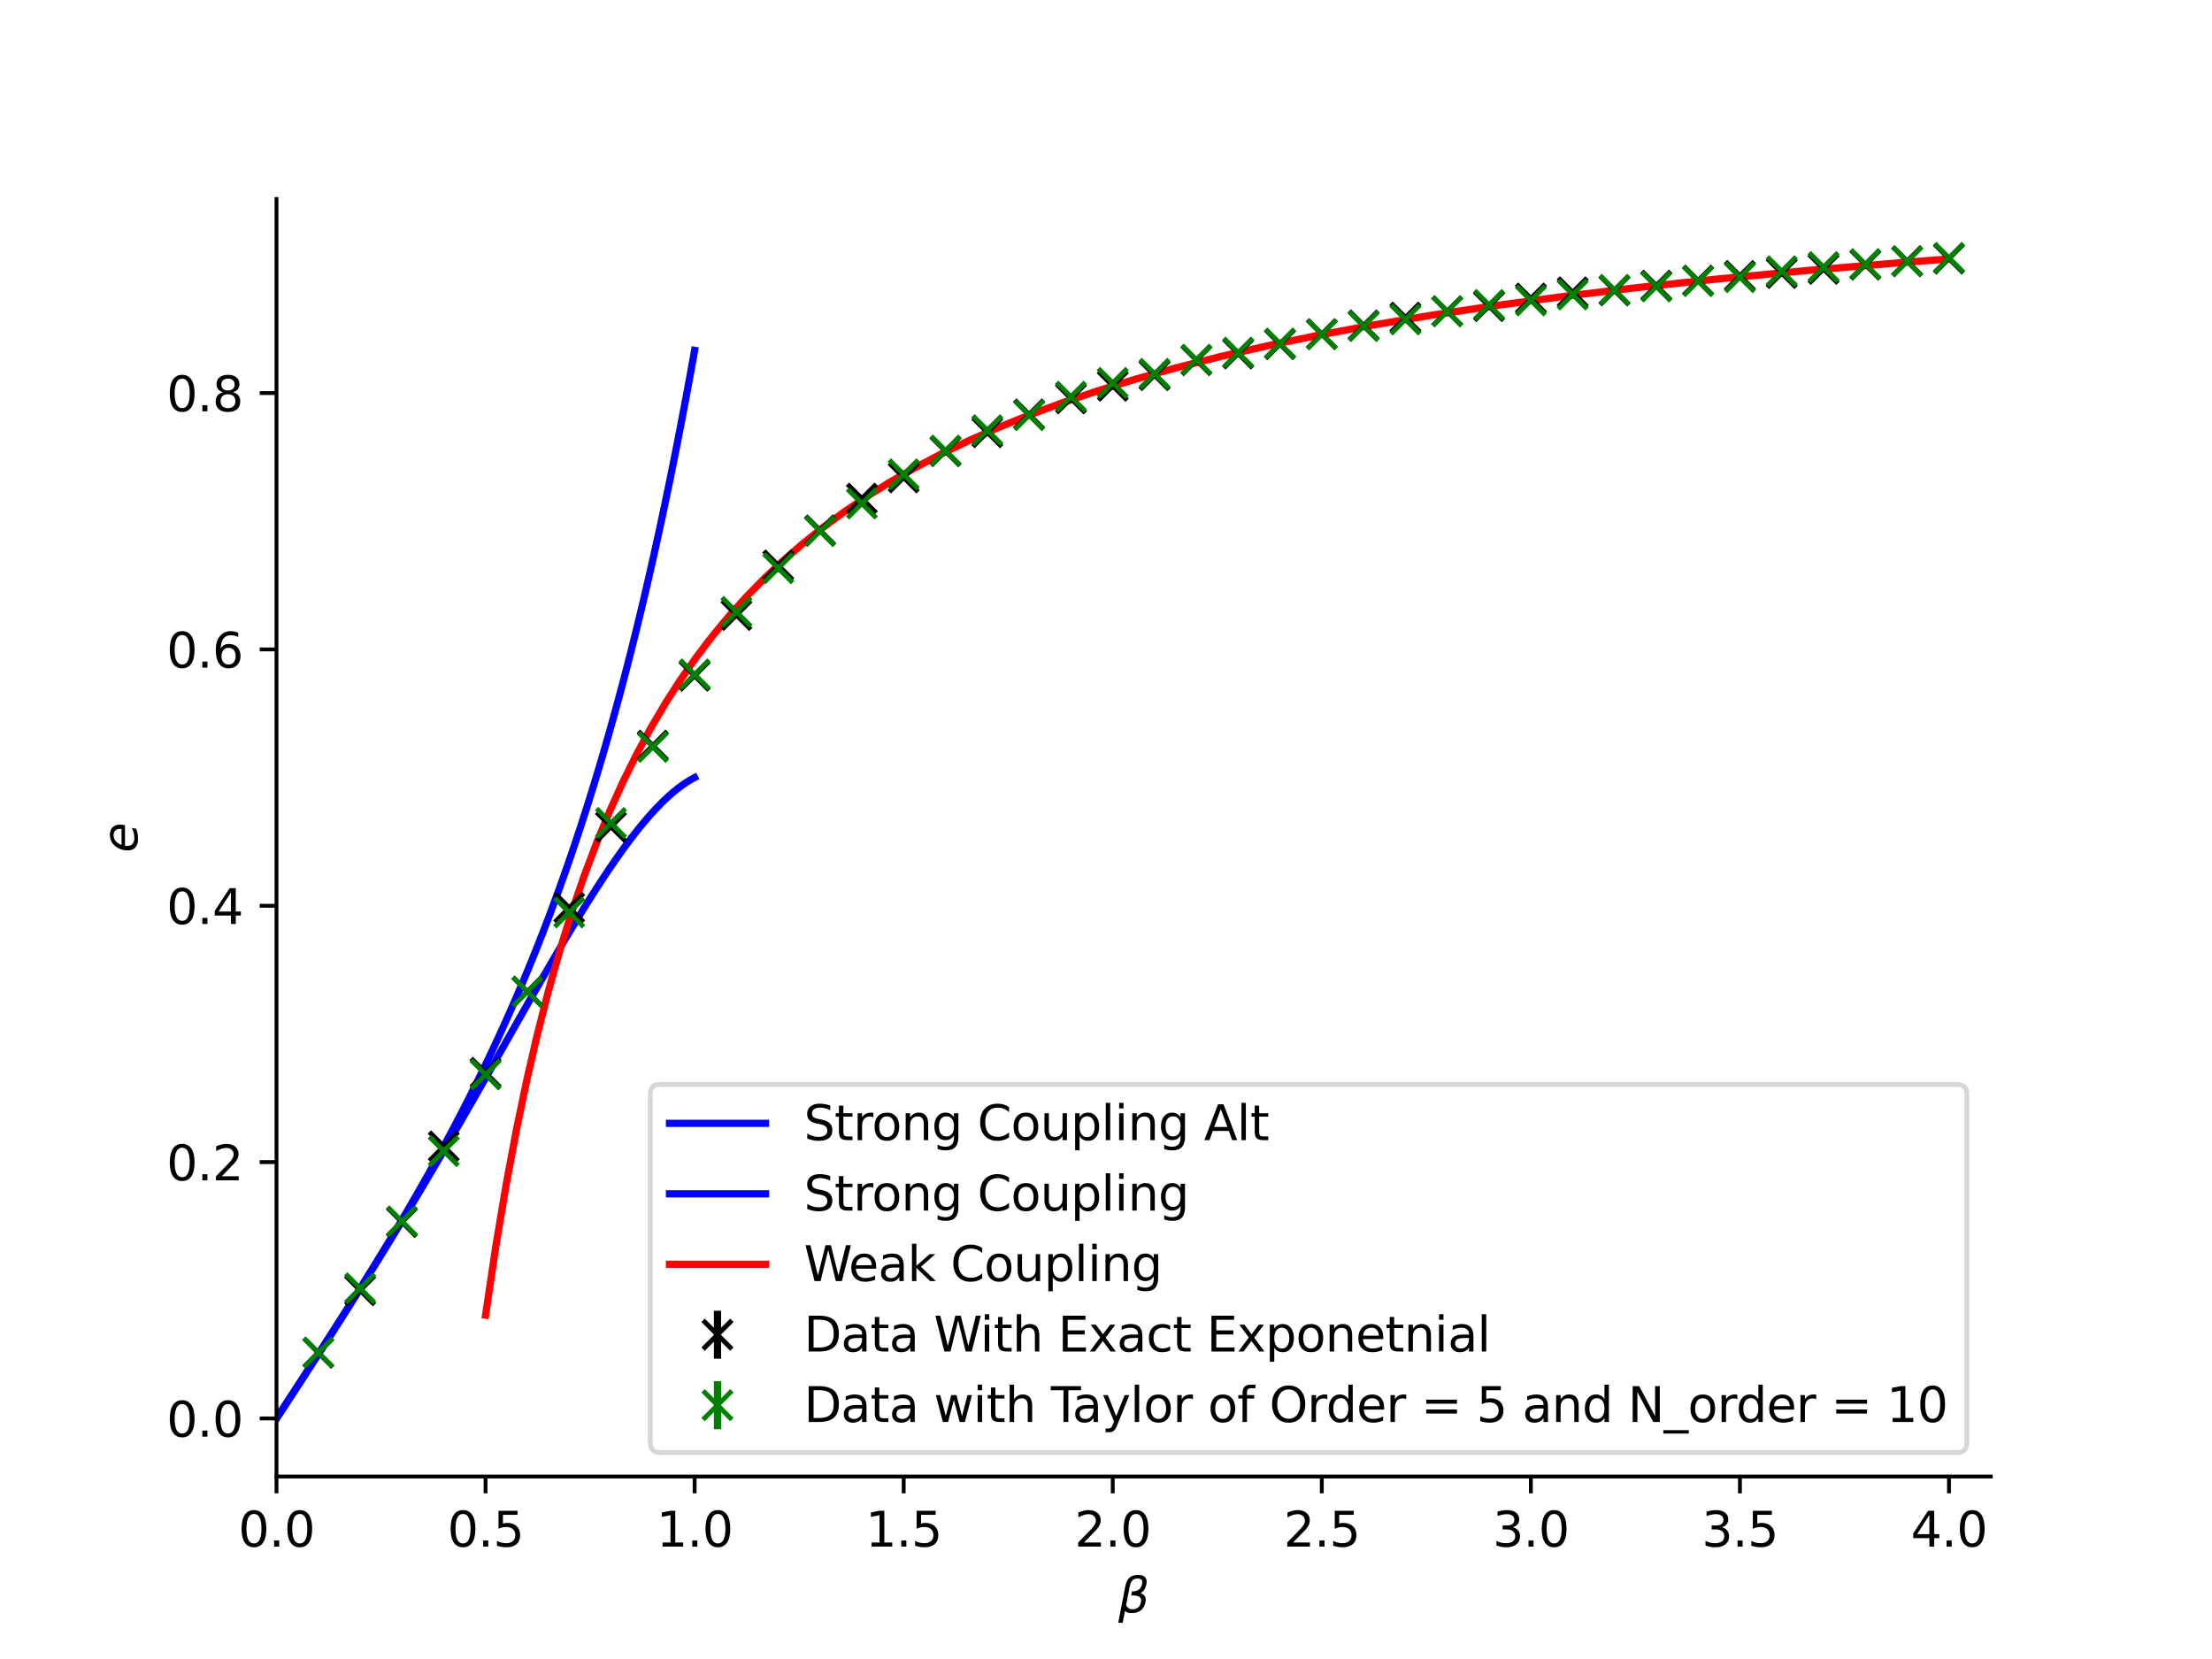 <?xml version="1.0" encoding="utf-8" standalone="no"?>
<!DOCTYPE svg PUBLIC "-//W3C//DTD SVG 1.1//EN"
  "http://www.w3.org/Graphics/SVG/1.1/DTD/svg11.dtd">
<svg height="345.6pt" version="1.1" viewBox="0 0 460.8 345.6" width="460.8pt" xmlns="http://www.w3.org/2000/svg" xmlns:xlink="http://www.w3.org/1999/xlink">
 <defs>
  <style type="text/css">*{stroke-linecap:butt;stroke-linejoin:round;}</style>
 </defs>
 <g id="figure_1">
  <g id="patch_1">
   <path d="M 0 345.6 
L 460.8 345.6 
L 460.8 0 
L 0 0 
z
" style="fill:#ffffff;"/>
  </g>
  <g id="axes_1">
   <g id="patch_2">
    <path d="M 57.6 307.584 
L 414.72 307.584 
L 414.72 41.472 
L 57.6 41.472 
z
" style="fill:#ffffff;"/>
   </g>
   <g id="matplotlib.axis_1">
    <g id="xtick_1">
     <g id="line2d_1">
      <defs>
       <path d="M 0 0 
L 0 3.5 
" id="m080ed639c2" style="stroke:#000000;stroke-width:0.8;"/>
      </defs>
      <g>
       <use style="stroke:#000000;stroke-width:0.8;" x="57.6" xlink:href="#m080ed639c2" y="307.584"/>
      </g>
     </g>
     <g id="text_1">
      <!-- 0.0 -->
      <g transform="translate(49.648 322.182)scale(0.1 -0.1)">
       <defs>
        <path d="M 2034 4250 
Q 1547 4250 1301 3770 
Q 1056 3291 1056 2328 
Q 1056 1369 1301 889 
Q 1547 409 2034 409 
Q 2525 409 2770 889 
Q 3016 1369 3016 2328 
Q 3016 3291 2770 3770 
Q 2525 4250 2034 4250 
z
M 2034 4750 
Q 2819 4750 3233 4129 
Q 3647 3509 3647 2328 
Q 3647 1150 3233 529 
Q 2819 -91 2034 -91 
Q 1250 -91 836 529 
Q 422 1150 422 2328 
Q 422 3509 836 4129 
Q 1250 4750 2034 4750 
z
" id="DejaVuSans-30" transform="scale(0.016)"/>
        <path d="M 684 794 
L 1344 794 
L 1344 0 
L 684 0 
L 684 794 
z
" id="DejaVuSans-2e" transform="scale(0.016)"/>
       </defs>
       <use xlink:href="#DejaVuSans-30"/>
       <use x="63.623" xlink:href="#DejaVuSans-2e"/>
       <use x="95.41" xlink:href="#DejaVuSans-30"/>
      </g>
     </g>
    </g>
    <g id="xtick_2">
     <g id="line2d_2">
      <g>
       <use style="stroke:#000000;stroke-width:0.8;" x="101.151" xlink:href="#m080ed639c2" y="307.584"/>
      </g>
     </g>
     <g id="text_2">
      <!-- 0.5 -->
      <g transform="translate(93.2 322.182)scale(0.1 -0.1)">
       <defs>
        <path d="M 691 4666 
L 3169 4666 
L 3169 4134 
L 1269 4134 
L 1269 2991 
Q 1406 3038 1543 3061 
Q 1681 3084 1819 3084 
Q 2600 3084 3056 2656 
Q 3513 2228 3513 1497 
Q 3513 744 3044 326 
Q 2575 -91 1722 -91 
Q 1428 -91 1123 -41 
Q 819 9 494 109 
L 494 744 
Q 775 591 1075 516 
Q 1375 441 1709 441 
Q 2250 441 2565 725 
Q 2881 1009 2881 1497 
Q 2881 1984 2565 2268 
Q 2250 2553 1709 2553 
Q 1456 2553 1204 2497 
Q 953 2441 691 2322 
L 691 4666 
z
" id="DejaVuSans-35" transform="scale(0.016)"/>
       </defs>
       <use xlink:href="#DejaVuSans-30"/>
       <use x="63.623" xlink:href="#DejaVuSans-2e"/>
       <use x="95.41" xlink:href="#DejaVuSans-35"/>
      </g>
     </g>
    </g>
    <g id="xtick_3">
     <g id="line2d_3">
      <g>
       <use style="stroke:#000000;stroke-width:0.8;" x="144.702" xlink:href="#m080ed639c2" y="307.584"/>
      </g>
     </g>
     <g id="text_3">
      <!-- 1.0 -->
      <g transform="translate(136.751 322.182)scale(0.1 -0.1)">
       <defs>
        <path d="M 794 531 
L 1825 531 
L 1825 4091 
L 703 3866 
L 703 4441 
L 1819 4666 
L 2450 4666 
L 2450 531 
L 3481 531 
L 3481 0 
L 794 0 
L 794 531 
z
" id="DejaVuSans-31" transform="scale(0.016)"/>
       </defs>
       <use xlink:href="#DejaVuSans-31"/>
       <use x="63.623" xlink:href="#DejaVuSans-2e"/>
       <use x="95.41" xlink:href="#DejaVuSans-30"/>
      </g>
     </g>
    </g>
    <g id="xtick_4">
     <g id="line2d_4">
      <g>
       <use style="stroke:#000000;stroke-width:0.8;" x="188.254" xlink:href="#m080ed639c2" y="307.584"/>
      </g>
     </g>
     <g id="text_4">
      <!-- 1.5 -->
      <g transform="translate(180.302 322.182)scale(0.1 -0.1)">
       <use xlink:href="#DejaVuSans-31"/>
       <use x="63.623" xlink:href="#DejaVuSans-2e"/>
       <use x="95.41" xlink:href="#DejaVuSans-35"/>
      </g>
     </g>
    </g>
    <g id="xtick_5">
     <g id="line2d_5">
      <g>
       <use style="stroke:#000000;stroke-width:0.8;" x="231.805" xlink:href="#m080ed639c2" y="307.584"/>
      </g>
     </g>
     <g id="text_5">
      <!-- 2.0 -->
      <g transform="translate(223.853 322.182)scale(0.1 -0.1)">
       <defs>
        <path d="M 1228 531 
L 3431 531 
L 3431 0 
L 469 0 
L 469 531 
Q 828 903 1448 1529 
Q 2069 2156 2228 2338 
Q 2531 2678 2651 2914 
Q 2772 3150 2772 3378 
Q 2772 3750 2511 3984 
Q 2250 4219 1831 4219 
Q 1534 4219 1204 4116 
Q 875 4013 500 3803 
L 500 4441 
Q 881 4594 1212 4672 
Q 1544 4750 1819 4750 
Q 2544 4750 2975 4387 
Q 3406 4025 3406 3419 
Q 3406 3131 3298 2873 
Q 3191 2616 2906 2266 
Q 2828 2175 2409 1742 
Q 1991 1309 1228 531 
z
" id="DejaVuSans-32" transform="scale(0.016)"/>
       </defs>
       <use xlink:href="#DejaVuSans-32"/>
       <use x="63.623" xlink:href="#DejaVuSans-2e"/>
       <use x="95.41" xlink:href="#DejaVuSans-30"/>
      </g>
     </g>
    </g>
    <g id="xtick_6">
     <g id="line2d_6">
      <g>
       <use style="stroke:#000000;stroke-width:0.8;" x="275.356" xlink:href="#m080ed639c2" y="307.584"/>
      </g>
     </g>
     <g id="text_6">
      <!-- 2.5 -->
      <g transform="translate(267.405 322.182)scale(0.1 -0.1)">
       <use xlink:href="#DejaVuSans-32"/>
       <use x="63.623" xlink:href="#DejaVuSans-2e"/>
       <use x="95.41" xlink:href="#DejaVuSans-35"/>
      </g>
     </g>
    </g>
    <g id="xtick_7">
     <g id="line2d_7">
      <g>
       <use style="stroke:#000000;stroke-width:0.8;" x="318.907" xlink:href="#m080ed639c2" y="307.584"/>
      </g>
     </g>
     <g id="text_7">
      <!-- 3.0 -->
      <g transform="translate(310.956 322.182)scale(0.1 -0.1)">
       <defs>
        <path d="M 2597 2516 
Q 3050 2419 3304 2112 
Q 3559 1806 3559 1356 
Q 3559 666 3084 287 
Q 2609 -91 1734 -91 
Q 1441 -91 1130 -33 
Q 819 25 488 141 
L 488 750 
Q 750 597 1062 519 
Q 1375 441 1716 441 
Q 2309 441 2620 675 
Q 2931 909 2931 1356 
Q 2931 1769 2642 2001 
Q 2353 2234 1838 2234 
L 1294 2234 
L 1294 2753 
L 1863 2753 
Q 2328 2753 2575 2939 
Q 2822 3125 2822 3475 
Q 2822 3834 2567 4026 
Q 2313 4219 1838 4219 
Q 1578 4219 1281 4162 
Q 984 4106 628 3988 
L 628 4550 
Q 988 4650 1302 4700 
Q 1616 4750 1894 4750 
Q 2613 4750 3031 4423 
Q 3450 4097 3450 3541 
Q 3450 3153 3228 2886 
Q 3006 2619 2597 2516 
z
" id="DejaVuSans-33" transform="scale(0.016)"/>
       </defs>
       <use xlink:href="#DejaVuSans-33"/>
       <use x="63.623" xlink:href="#DejaVuSans-2e"/>
       <use x="95.41" xlink:href="#DejaVuSans-30"/>
      </g>
     </g>
    </g>
    <g id="xtick_8">
     <g id="line2d_8">
      <g>
       <use style="stroke:#000000;stroke-width:0.8;" x="362.459" xlink:href="#m080ed639c2" y="307.584"/>
      </g>
     </g>
     <g id="text_8">
      <!-- 3.5 -->
      <g transform="translate(354.507 322.182)scale(0.1 -0.1)">
       <use xlink:href="#DejaVuSans-33"/>
       <use x="63.623" xlink:href="#DejaVuSans-2e"/>
       <use x="95.41" xlink:href="#DejaVuSans-35"/>
      </g>
     </g>
    </g>
    <g id="xtick_9">
     <g id="line2d_9">
      <g>
       <use style="stroke:#000000;stroke-width:0.8;" x="406.01" xlink:href="#m080ed639c2" y="307.584"/>
      </g>
     </g>
     <g id="text_9">
      <!-- 4.0 -->
      <g transform="translate(398.058 322.182)scale(0.1 -0.1)">
       <defs>
        <path d="M 2419 4116 
L 825 1625 
L 2419 1625 
L 2419 4116 
z
M 2253 4666 
L 3047 4666 
L 3047 1625 
L 3713 1625 
L 3713 1100 
L 3047 1100 
L 3047 0 
L 2419 0 
L 2419 1100 
L 313 1100 
L 313 1709 
L 2253 4666 
z
" id="DejaVuSans-34" transform="scale(0.016)"/>
       </defs>
       <use xlink:href="#DejaVuSans-34"/>
       <use x="63.623" xlink:href="#DejaVuSans-2e"/>
       <use x="95.41" xlink:href="#DejaVuSans-30"/>
      </g>
     </g>
    </g>
    <g id="text_10">
     <!-- $\beta$ -->
     <g transform="translate(232.96 335.962)scale(0.1 -0.1)">
      <defs>
       <path d="M 872 216 
L 572 -1331 
L -6 -1331 
L 928 3478 
Q 1206 4903 2538 4903 
Q 3888 4903 3659 3700 
Q 3503 2844 2894 2531 
Q 3713 2250 3553 1416 
Q 3272 -69 1759 -66 
Q 1097 -63 872 216 
z
M 1019 966 
Q 1259 422 1875 425 
Q 2775 425 2966 1406 
Q 3138 2288 1675 2219 
L 1778 2750 
Q 2909 2731 3106 3750 
Q 3241 4438 2509 4434 
Q 1691 4434 1503 3459 
L 1019 966 
z
" id="DejaVuSans-Oblique-3b2" transform="scale(0.016)"/>
      </defs>
      <use transform="translate(0 0.391)" xlink:href="#DejaVuSans-Oblique-3b2"/>
     </g>
    </g>
   </g>
   <g id="matplotlib.axis_2">
    <g id="ytick_1">
     <g id="line2d_10">
      <defs>
       <path d="M 0 0 
L -3.5 0 
" id="mc4cfaa6c29" style="stroke:#000000;stroke-width:0.8;"/>
      </defs>
      <g>
       <use style="stroke:#000000;stroke-width:0.8;" x="57.6" xlink:href="#mc4cfaa6c29" y="295.488"/>
      </g>
     </g>
     <g id="text_11">
      <!-- 0.0 -->
      <g transform="translate(34.697 299.287)scale(0.1 -0.1)">
       <use xlink:href="#DejaVuSans-30"/>
       <use x="63.623" xlink:href="#DejaVuSans-2e"/>
       <use x="95.41" xlink:href="#DejaVuSans-30"/>
      </g>
     </g>
    </g>
    <g id="ytick_2">
     <g id="line2d_11">
      <g>
       <use style="stroke:#000000;stroke-width:0.8;" x="57.6" xlink:href="#mc4cfaa6c29" y="242.086"/>
      </g>
     </g>
     <g id="text_12">
      <!-- 0.2 -->
      <g transform="translate(34.697 245.885)scale(0.1 -0.1)">
       <use xlink:href="#DejaVuSans-30"/>
       <use x="63.623" xlink:href="#DejaVuSans-2e"/>
       <use x="95.41" xlink:href="#DejaVuSans-32"/>
      </g>
     </g>
    </g>
    <g id="ytick_3">
     <g id="line2d_12">
      <g>
       <use style="stroke:#000000;stroke-width:0.8;" x="57.6" xlink:href="#mc4cfaa6c29" y="188.684"/>
      </g>
     </g>
     <g id="text_13">
      <!-- 0.4 -->
      <g transform="translate(34.697 192.483)scale(0.1 -0.1)">
       <use xlink:href="#DejaVuSans-30"/>
       <use x="63.623" xlink:href="#DejaVuSans-2e"/>
       <use x="95.41" xlink:href="#DejaVuSans-34"/>
      </g>
     </g>
    </g>
    <g id="ytick_4">
     <g id="line2d_13">
      <g>
       <use style="stroke:#000000;stroke-width:0.8;" x="57.6" xlink:href="#mc4cfaa6c29" y="135.282"/>
      </g>
     </g>
     <g id="text_14">
      <!-- 0.6 -->
      <g transform="translate(34.697 139.082)scale(0.1 -0.1)">
       <defs>
        <path d="M 2113 2584 
Q 1688 2584 1439 2293 
Q 1191 2003 1191 1497 
Q 1191 994 1439 701 
Q 1688 409 2113 409 
Q 2538 409 2786 701 
Q 3034 994 3034 1497 
Q 3034 2003 2786 2293 
Q 2538 2584 2113 2584 
z
M 3366 4563 
L 3366 3988 
Q 3128 4100 2886 4159 
Q 2644 4219 2406 4219 
Q 1781 4219 1451 3797 
Q 1122 3375 1075 2522 
Q 1259 2794 1537 2939 
Q 1816 3084 2150 3084 
Q 2853 3084 3261 2657 
Q 3669 2231 3669 1497 
Q 3669 778 3244 343 
Q 2819 -91 2113 -91 
Q 1303 -91 875 529 
Q 447 1150 447 2328 
Q 447 3434 972 4092 
Q 1497 4750 2381 4750 
Q 2619 4750 2861 4703 
Q 3103 4656 3366 4563 
z
" id="DejaVuSans-36" transform="scale(0.016)"/>
       </defs>
       <use xlink:href="#DejaVuSans-30"/>
       <use x="63.623" xlink:href="#DejaVuSans-2e"/>
       <use x="95.41" xlink:href="#DejaVuSans-36"/>
      </g>
     </g>
    </g>
    <g id="ytick_5">
     <g id="line2d_14">
      <g>
       <use style="stroke:#000000;stroke-width:0.8;" x="57.6" xlink:href="#mc4cfaa6c29" y="81.881"/>
      </g>
     </g>
     <g id="text_15">
      <!-- 0.8 -->
      <g transform="translate(34.697 85.68)scale(0.1 -0.1)">
       <defs>
        <path d="M 2034 2216 
Q 1584 2216 1326 1975 
Q 1069 1734 1069 1313 
Q 1069 891 1326 650 
Q 1584 409 2034 409 
Q 2484 409 2743 651 
Q 3003 894 3003 1313 
Q 3003 1734 2745 1975 
Q 2488 2216 2034 2216 
z
M 1403 2484 
Q 997 2584 770 2862 
Q 544 3141 544 3541 
Q 544 4100 942 4425 
Q 1341 4750 2034 4750 
Q 2731 4750 3128 4425 
Q 3525 4100 3525 3541 
Q 3525 3141 3298 2862 
Q 3072 2584 2669 2484 
Q 3125 2378 3379 2068 
Q 3634 1759 3634 1313 
Q 3634 634 3220 271 
Q 2806 -91 2034 -91 
Q 1263 -91 848 271 
Q 434 634 434 1313 
Q 434 1759 690 2068 
Q 947 2378 1403 2484 
z
M 1172 3481 
Q 1172 3119 1398 2916 
Q 1625 2713 2034 2713 
Q 2441 2713 2670 2916 
Q 2900 3119 2900 3481 
Q 2900 3844 2670 4047 
Q 2441 4250 2034 4250 
Q 1625 4250 1398 4047 
Q 1172 3844 1172 3481 
z
" id="DejaVuSans-38" transform="scale(0.016)"/>
       </defs>
       <use xlink:href="#DejaVuSans-30"/>
       <use x="63.623" xlink:href="#DejaVuSans-2e"/>
       <use x="95.41" xlink:href="#DejaVuSans-38"/>
      </g>
     </g>
    </g>
    <g id="text_16">
     <!-- $e$ -->
     <g transform="translate(28.617 177.628)rotate(-90)scale(0.1 -0.1)">
      <defs>
       <path d="M 3078 2063 
Q 3088 2113 3092 2166 
Q 3097 2219 3097 2272 
Q 3097 2653 2873 2875 
Q 2650 3097 2266 3097 
Q 1838 3097 1509 2826 
Q 1181 2556 1013 2059 
L 3078 2063 
z
M 3578 1613 
L 903 1613 
Q 884 1494 878 1425 
Q 872 1356 872 1306 
Q 872 872 1139 634 
Q 1406 397 1894 397 
Q 2269 397 2603 481 
Q 2938 566 3225 728 
L 3116 159 
Q 2806 34 2476 -28 
Q 2147 -91 1806 -91 
Q 1078 -91 686 257 
Q 294 606 294 1247 
Q 294 1794 489 2264 
Q 684 2734 1063 3103 
Q 1306 3334 1642 3459 
Q 1978 3584 2356 3584 
Q 2950 3584 3301 3228 
Q 3653 2872 3653 2272 
Q 3653 2128 3634 1964 
Q 3616 1800 3578 1613 
z
" id="DejaVuSans-Oblique-65" transform="scale(0.016)"/>
      </defs>
      <use xlink:href="#DejaVuSans-Oblique-65"/>
     </g>
    </g>
   </g>
   <g id="LineCollection_1">
    <path clip-path="url(#pf9dab48982)" d="M 66.31 281.996 
L 66.31 281.594 
" style="fill:none;stroke:#000000;stroke-width:1.5;"/>
    <path clip-path="url(#pf9dab48982)" d="M 75.02 269.079 
L 75.02 268.509 
" style="fill:none;stroke:#000000;stroke-width:1.5;"/>
    <path clip-path="url(#pf9dab48982)" d="M 83.731 254.855 
L 83.731 254.326 
" style="fill:none;stroke:#000000;stroke-width:1.5;"/>
    <path clip-path="url(#pf9dab48982)" d="M 92.441 239.086 
L 92.441 238.547 
" style="fill:none;stroke:#000000;stroke-width:1.5;"/>
    <path clip-path="url(#pf9dab48982)" d="M 101.151 223.79 
L 101.151 223.152 
" style="fill:none;stroke:#000000;stroke-width:1.5;"/>
    <path clip-path="url(#pf9dab48982)" d="M 109.861 206.913 
L 109.861 206.213 
" style="fill:none;stroke:#000000;stroke-width:1.5;"/>
    <path clip-path="url(#pf9dab48982)" d="M 118.572 189.69 
L 118.572 188.51 
" style="fill:none;stroke:#000000;stroke-width:1.5;"/>
    <path clip-path="url(#pf9dab48982)" d="M 127.282 172.889 
L 127.282 171.561 
" style="fill:none;stroke:#000000;stroke-width:1.5;"/>
    <path clip-path="url(#pf9dab48982)" d="M 135.992 155.742 
L 135.992 154.886 
" style="fill:none;stroke:#000000;stroke-width:1.5;"/>
    <path clip-path="url(#pf9dab48982)" d="M 144.702 141.249 
L 144.702 140.314 
" style="fill:none;stroke:#000000;stroke-width:1.5;"/>
    <path clip-path="url(#pf9dab48982)" d="M 153.413 128.773 
L 153.413 127.466 
" style="fill:none;stroke:#000000;stroke-width:1.5;"/>
    <path clip-path="url(#pf9dab48982)" d="M 162.123 118.169 
L 162.123 117.392 
" style="fill:none;stroke:#000000;stroke-width:1.5;"/>
    <path clip-path="url(#pf9dab48982)" d="M 170.833 111.034 
L 170.833 109.945 
" style="fill:none;stroke:#000000;stroke-width:1.5;"/>
    <path clip-path="url(#pf9dab48982)" d="M 179.543 104.45 
L 179.543 103.267 
" style="fill:none;stroke:#000000;stroke-width:1.5;"/>
    <path clip-path="url(#pf9dab48982)" d="M 188.254 99.786 
L 188.254 99.136 
" style="fill:none;stroke:#000000;stroke-width:1.5;"/>
    <path clip-path="url(#pf9dab48982)" d="M 196.964 94.318 
L 196.964 93.665 
" style="fill:none;stroke:#000000;stroke-width:1.5;"/>
    <path clip-path="url(#pf9dab48982)" d="M 205.674 90.309 
L 205.674 89.777 
" style="fill:none;stroke:#000000;stroke-width:1.5;"/>
    <path clip-path="url(#pf9dab48982)" d="M 214.384 86.568 
L 214.384 86.097 
" style="fill:none;stroke:#000000;stroke-width:1.5;"/>
    <path clip-path="url(#pf9dab48982)" d="M 223.095 83.233 
L 223.095 82.764 
" style="fill:none;stroke:#000000;stroke-width:1.5;"/>
    <path clip-path="url(#pf9dab48982)" d="M 231.805 80.52 
L 231.805 80.219 
" style="fill:none;stroke:#000000;stroke-width:1.5;"/>
    <path clip-path="url(#pf9dab48982)" d="M 240.515 78.364 
L 240.515 77.949 
" style="fill:none;stroke:#000000;stroke-width:1.5;"/>
    <path clip-path="url(#pf9dab48982)" d="M 249.225 75.194 
L 249.225 74.883 
" style="fill:none;stroke:#000000;stroke-width:1.5;"/>
    <path clip-path="url(#pf9dab48982)" d="M 257.936 73.926 
L 257.936 73.378 
" style="fill:none;stroke:#000000;stroke-width:1.5;"/>
    <path clip-path="url(#pf9dab48982)" d="M 266.646 72.003 
L 266.646 71.395 
" style="fill:none;stroke:#000000;stroke-width:1.5;"/>
    <path clip-path="url(#pf9dab48982)" d="M 275.356 69.789 
L 275.356 69.411 
" style="fill:none;stroke:#000000;stroke-width:1.5;"/>
    <path clip-path="url(#pf9dab48982)" d="M 284.066 67.938 
L 284.066 67.63 
" style="fill:none;stroke:#000000;stroke-width:1.5;"/>
    <path clip-path="url(#pf9dab48982)" d="M 292.777 66.328 
L 292.777 65.984 
" style="fill:none;stroke:#000000;stroke-width:1.5;"/>
    <path clip-path="url(#pf9dab48982)" d="M 301.487 65.011 
L 301.487 64.651 
" style="fill:none;stroke:#000000;stroke-width:1.5;"/>
    <path clip-path="url(#pf9dab48982)" d="M 310.197 63.881 
L 310.197 63.666 
" style="fill:none;stroke:#000000;stroke-width:1.5;"/>
    <path clip-path="url(#pf9dab48982)" d="M 318.907 62.372 
L 318.907 61.994 
" style="fill:none;stroke:#000000;stroke-width:1.5;"/>
    <path clip-path="url(#pf9dab48982)" d="M 327.618 61.093 
L 327.618 60.698 
" style="fill:none;stroke:#000000;stroke-width:1.5;"/>
    <path clip-path="url(#pf9dab48982)" d="M 336.328 60.709 
L 336.328 60.3 
" style="fill:none;stroke:#000000;stroke-width:1.5;"/>
    <path clip-path="url(#pf9dab48982)" d="M 345.038 59.655 
L 345.038 59.336 
" style="fill:none;stroke:#000000;stroke-width:1.5;"/>
    <path clip-path="url(#pf9dab48982)" d="M 353.748 58.557 
L 353.748 58.336 
" style="fill:none;stroke:#000000;stroke-width:1.5;"/>
    <path clip-path="url(#pf9dab48982)" d="M 362.459 57.633 
L 362.459 57.318 
" style="fill:none;stroke:#000000;stroke-width:1.5;"/>
    <path clip-path="url(#pf9dab48982)" d="M 371.169 57.09 
L 371.169 56.667 
" style="fill:none;stroke:#000000;stroke-width:1.5;"/>
    <path clip-path="url(#pf9dab48982)" d="M 379.879 56.22 
L 379.879 55.815 
" style="fill:none;stroke:#000000;stroke-width:1.5;"/>
    <path clip-path="url(#pf9dab48982)" d="M 388.589 55.295 
L 388.589 54.983 
" style="fill:none;stroke:#000000;stroke-width:1.5;"/>
    <path clip-path="url(#pf9dab48982)" d="M 397.3 54.58 
L 397.3 54.221 
" style="fill:none;stroke:#000000;stroke-width:1.5;"/>
    <path clip-path="url(#pf9dab48982)" d="M 406.01 54.063 
L 406.01 53.679 
" style="fill:none;stroke:#000000;stroke-width:1.5;"/>
   </g>
   <g id="LineCollection_2">
    <path clip-path="url(#pf9dab48982)" d="M 66.31 281.999 
L 66.31 281.548 
" style="fill:none;stroke:#008000;stroke-width:1.5;"/>
    <path clip-path="url(#pf9dab48982)" d="M 75.02 268.606 
L 75.02 268.149 
" style="fill:none;stroke:#008000;stroke-width:1.5;"/>
    <path clip-path="url(#pf9dab48982)" d="M 83.731 254.673 
L 83.731 254.159 
" style="fill:none;stroke:#008000;stroke-width:1.5;"/>
    <path clip-path="url(#pf9dab48982)" d="M 92.441 240.05 
L 92.441 239.564 
" style="fill:none;stroke:#008000;stroke-width:1.5;"/>
    <path clip-path="url(#pf9dab48982)" d="M 101.151 224.124 
L 101.151 223.55 
" style="fill:none;stroke:#008000;stroke-width:1.5;"/>
    <path clip-path="url(#pf9dab48982)" d="M 109.861 206.94 
L 109.861 206.23 
" style="fill:none;stroke:#008000;stroke-width:1.5;"/>
    <path clip-path="url(#pf9dab48982)" d="M 118.572 190.586 
L 118.572 189.578 
" style="fill:none;stroke:#008000;stroke-width:1.5;"/>
    <path clip-path="url(#pf9dab48982)" d="M 127.282 171.941 
L 127.282 170.953 
" style="fill:none;stroke:#008000;stroke-width:1.5;"/>
    <path clip-path="url(#pf9dab48982)" d="M 135.992 156.095 
L 135.992 155.114 
" style="fill:none;stroke:#008000;stroke-width:1.5;"/>
    <path clip-path="url(#pf9dab48982)" d="M 144.702 141.064 
L 144.702 139.906 
" style="fill:none;stroke:#008000;stroke-width:1.5;"/>
    <path clip-path="url(#pf9dab48982)" d="M 153.413 127.899 
L 153.413 127.031 
" style="fill:none;stroke:#008000;stroke-width:1.5;"/>
    <path clip-path="url(#pf9dab48982)" d="M 162.123 119.226 
L 162.123 117.531 
" style="fill:none;stroke:#008000;stroke-width:1.5;"/>
    <path clip-path="url(#pf9dab48982)" d="M 170.833 111.066 
L 170.833 110.247 
" style="fill:none;stroke:#008000;stroke-width:1.5;"/>
    <path clip-path="url(#pf9dab48982)" d="M 179.543 105.302 
L 179.543 104.49 
" style="fill:none;stroke:#008000;stroke-width:1.5;"/>
    <path clip-path="url(#pf9dab48982)" d="M 188.254 99.13 
L 188.254 98.494 
" style="fill:none;stroke:#008000;stroke-width:1.5;"/>
    <path clip-path="url(#pf9dab48982)" d="M 196.964 94.106 
L 196.964 93.605 
" style="fill:none;stroke:#008000;stroke-width:1.5;"/>
    <path clip-path="url(#pf9dab48982)" d="M 205.674 89.896 
L 205.674 89.339 
" style="fill:none;stroke:#008000;stroke-width:1.5;"/>
    <path clip-path="url(#pf9dab48982)" d="M 214.384 86.872 
L 214.384 86.142 
" style="fill:none;stroke:#008000;stroke-width:1.5;"/>
    <path clip-path="url(#pf9dab48982)" d="M 223.095 82.925 
L 223.095 82.345 
" style="fill:none;stroke:#008000;stroke-width:1.5;"/>
    <path clip-path="url(#pf9dab48982)" d="M 231.805 80.042 
L 231.805 79.487 
" style="fill:none;stroke:#008000;stroke-width:1.5;"/>
    <path clip-path="url(#pf9dab48982)" d="M 240.515 78.13 
L 240.515 77.608 
" style="fill:none;stroke:#008000;stroke-width:1.5;"/>
    <path clip-path="url(#pf9dab48982)" d="M 249.225 75.104 
L 249.225 74.754 
" style="fill:none;stroke:#008000;stroke-width:1.5;"/>
    <path clip-path="url(#pf9dab48982)" d="M 257.936 73.849 
L 257.936 73.046 
" style="fill:none;stroke:#008000;stroke-width:1.5;"/>
    <path clip-path="url(#pf9dab48982)" d="M 266.646 71.722 
L 266.646 71.379 
" style="fill:none;stroke:#008000;stroke-width:1.5;"/>
    <path clip-path="url(#pf9dab48982)" d="M 275.356 69.959 
L 275.356 69.319 
" style="fill:none;stroke:#008000;stroke-width:1.5;"/>
    <path clip-path="url(#pf9dab48982)" d="M 284.066 68.254 
L 284.066 67.625 
" style="fill:none;stroke:#008000;stroke-width:1.5;"/>
    <path clip-path="url(#pf9dab48982)" d="M 292.777 66.79 
L 292.777 66.307 
" style="fill:none;stroke:#008000;stroke-width:1.5;"/>
    <path clip-path="url(#pf9dab48982)" d="M 301.487 64.986 
L 301.487 64.716 
" style="fill:none;stroke:#008000;stroke-width:1.5;"/>
    <path clip-path="url(#pf9dab48982)" d="M 310.197 63.665 
L 310.197 63.374 
" style="fill:none;stroke:#008000;stroke-width:1.5;"/>
    <path clip-path="url(#pf9dab48982)" d="M 318.907 62.772 
L 318.907 62.404 
" style="fill:none;stroke:#008000;stroke-width:1.5;"/>
    <path clip-path="url(#pf9dab48982)" d="M 327.618 61.471 
L 327.618 61.238 
" style="fill:none;stroke:#008000;stroke-width:1.5;"/>
    <path clip-path="url(#pf9dab48982)" d="M 336.328 60.517 
L 336.328 60.227 
" style="fill:none;stroke:#008000;stroke-width:1.5;"/>
    <path clip-path="url(#pf9dab48982)" d="M 345.038 59.825 
L 345.038 59.561 
" style="fill:none;stroke:#008000;stroke-width:1.5;"/>
    <path clip-path="url(#pf9dab48982)" d="M 353.748 58.688 
L 353.748 58.449 
" style="fill:none;stroke:#008000;stroke-width:1.5;"/>
    <path clip-path="url(#pf9dab48982)" d="M 362.459 57.874 
L 362.459 57.62 
" style="fill:none;stroke:#008000;stroke-width:1.5;"/>
    <path clip-path="url(#pf9dab48982)" d="M 371.169 56.633 
L 371.169 56.362 
" style="fill:none;stroke:#008000;stroke-width:1.5;"/>
    <path clip-path="url(#pf9dab48982)" d="M 379.879 55.749 
L 379.879 55.507 
" style="fill:none;stroke:#008000;stroke-width:1.5;"/>
    <path clip-path="url(#pf9dab48982)" d="M 388.589 55.202 
L 388.589 54.815 
" style="fill:none;stroke:#008000;stroke-width:1.5;"/>
    <path clip-path="url(#pf9dab48982)" d="M 397.3 54.581 
L 397.3 54.353 
" style="fill:none;stroke:#008000;stroke-width:1.5;"/>
    <path clip-path="url(#pf9dab48982)" d="M 406.01 53.863 
L 406.01 53.568 
" style="fill:none;stroke:#008000;stroke-width:1.5;"/>
   </g>
   <g id="line2d_15">
    <path clip-path="url(#pf9dab48982)" d="M 57.6 295.488 
L 58.48 294.139 
L 59.36 292.791 
L 60.239 291.441 
L 61.119 290.091 
L 61.999 288.74 
L 62.879 287.387 
L 63.759 286.032 
L 64.639 284.676 
L 65.518 283.318 
L 66.398 281.956 
L 67.278 280.592 
L 68.158 279.225 
L 69.038 277.855 
L 69.918 276.48 
L 70.797 275.102 
L 71.677 273.719 
L 72.557 272.331 
L 73.437 270.938 
L 74.317 269.54 
L 75.196 268.135 
L 76.076 266.725 
L 76.956 265.308 
L 77.836 263.884 
L 78.716 262.452 
L 79.596 261.012 
L 80.475 259.564 
L 81.355 258.108 
L 82.235 256.642 
L 83.115 255.166 
L 83.995 253.68 
L 84.875 252.183 
L 85.754 250.675 
L 86.634 249.155 
L 87.514 247.623 
L 88.394 246.077 
L 89.274 244.518 
L 90.153 242.945 
L 91.033 241.356 
L 91.913 239.752 
L 92.793 238.132 
L 93.673 236.495 
L 94.553 234.84 
L 95.432 233.167 
L 96.312 231.474 
L 97.192 229.761 
L 98.072 228.028 
L 98.952 226.272 
L 99.831 224.494 
L 100.711 222.692 
L 101.591 220.866 
L 102.471 219.014 
L 103.351 217.136 
L 104.231 215.231 
L 105.11 213.297 
L 105.99 211.333 
L 106.87 209.339 
L 107.75 207.312 
L 108.63 205.253 
L 109.51 203.16 
L 110.389 201.031 
L 111.269 198.865 
L 112.149 196.661 
L 113.029 194.418 
L 113.909 192.134 
L 114.788 189.809 
L 115.668 187.439 
L 116.548 185.024 
L 117.428 182.563 
L 118.308 180.054 
L 119.188 177.495 
L 120.067 174.884 
L 120.947 172.221 
L 121.827 169.502 
L 122.707 166.728 
L 123.587 163.895 
L 124.467 161.002 
L 125.346 158.046 
L 126.226 155.027 
L 127.106 151.942 
L 127.986 148.789 
L 128.866 145.567 
L 129.745 142.272 
L 130.625 138.903 
L 131.505 135.457 
L 132.385 131.934 
L 133.265 128.329 
L 134.145 124.641 
L 135.024 120.867 
L 135.904 117.006 
L 136.784 113.053 
L 137.664 109.008 
L 138.544 104.868 
L 139.424 100.629 
L 140.303 96.289 
L 141.183 91.846 
L 142.063 87.296 
L 142.943 82.637 
L 143.823 77.866 
L 144.702 72.98 
" style="fill:none;stroke:#0000ff;stroke-linecap:square;stroke-width:1.5;"/>
   </g>
   <g id="line2d_16">
    <path clip-path="url(#pf9dab48982)" d="M 57.6 295.488 
L 58.48 294.139 
L 59.36 292.791 
L 60.239 291.441 
L 61.119 290.091 
L 61.999 288.74 
L 62.879 287.387 
L 63.759 286.033 
L 64.639 284.676 
L 65.518 283.318 
L 66.398 281.957 
L 67.278 280.594 
L 68.158 279.228 
L 69.038 277.858 
L 69.918 276.485 
L 70.797 275.109 
L 71.677 273.729 
L 72.557 272.344 
L 73.437 270.956 
L 74.317 269.563 
L 75.196 268.165 
L 76.076 266.763 
L 76.956 265.356 
L 77.836 263.944 
L 78.716 262.526 
L 79.596 261.104 
L 80.475 259.676 
L 81.355 258.242 
L 82.235 256.803 
L 83.115 255.358 
L 83.995 253.907 
L 84.875 252.451 
L 85.754 250.989 
L 86.634 249.521 
L 87.514 248.048 
L 88.394 246.569 
L 89.274 245.084 
L 90.153 243.594 
L 91.033 242.098 
L 91.913 240.597 
L 92.793 239.091 
L 93.673 237.579 
L 94.553 236.063 
L 95.432 234.543 
L 96.312 233.017 
L 97.192 231.488 
L 98.072 229.955 
L 98.952 228.419 
L 99.831 226.879 
L 100.711 225.336 
L 101.591 223.791 
L 102.471 222.244 
L 103.351 220.695 
L 104.231 219.145 
L 105.11 217.594 
L 105.99 216.043 
L 106.87 214.493 
L 107.75 212.944 
L 108.63 211.396 
L 109.51 209.851 
L 110.389 208.308 
L 111.269 206.77 
L 112.149 205.235 
L 113.029 203.706 
L 113.909 202.184 
L 114.788 200.668 
L 115.668 199.16 
L 116.548 197.66 
L 117.428 196.17 
L 118.308 194.692 
L 119.188 193.224 
L 120.067 191.77 
L 120.947 190.33 
L 121.827 188.904 
L 122.707 187.495 
L 123.587 186.104 
L 124.467 184.731 
L 125.346 183.379 
L 126.226 182.048 
L 127.106 180.74 
L 127.986 179.457 
L 128.866 178.199 
L 129.745 176.969 
L 130.625 175.768 
L 131.505 174.598 
L 132.385 173.46 
L 133.265 172.356 
L 134.145 171.288 
L 135.024 170.258 
L 135.904 169.267 
L 136.784 168.317 
L 137.664 167.412 
L 138.544 166.551 
L 139.424 165.738 
L 140.303 164.975 
L 141.183 164.264 
L 142.063 163.607 
L 142.943 163.006 
L 143.823 162.464 
L 144.702 161.983 
" style="fill:none;stroke:#0000ff;stroke-linecap:square;stroke-width:1.5;"/>
   </g>
   <g id="line2d_17">
    <path clip-path="url(#pf9dab48982)" d="M 101.151 273.977 
L 103.287 259.623 
L 105.424 246.868 
L 107.56 235.458 
L 109.696 225.191 
L 111.832 215.905 
L 114.273 206.322 
L 116.715 197.681 
L 119.156 189.849 
L 121.597 182.718 
L 124.344 175.422 
L 127.09 168.792 
L 129.837 162.74 
L 132.583 157.195 
L 135.635 151.552 
L 138.686 146.388 
L 141.738 141.644 
L 145.095 136.853 
L 148.452 132.454 
L 151.808 128.401 
L 155.47 124.328 
L 159.132 120.577 
L 163.099 116.834 
L 167.067 113.386 
L 171.339 109.963 
L 175.916 106.591 
L 180.494 103.489 
L 185.376 100.442 
L 190.564 97.467 
L 196.057 94.574 
L 201.855 91.775 
L 207.959 89.074 
L 214.367 86.477 
L 221.386 83.878 
L 228.71 81.403 
L 236.644 78.962 
L 245.188 76.573 
L 254.343 74.253 
L 264.109 72.014 
L 274.484 69.864 
L 285.775 67.754 
L 297.982 65.702 
L 311.104 63.724 
L 325.447 61.789 
L 341.01 59.916 
L 358.099 58.089 
L 376.714 56.326 
L 397.16 54.618 
L 406.01 53.941 
L 406.01 53.941 
" style="fill:none;stroke:#ff0000;stroke-linecap:square;stroke-width:1.5;"/>
   </g>
   <g id="line2d_18">
    <defs>
     <path d="M -3 3 
L 3 -3 
M -3 -3 
L 3 3 
" id="m696b9277da" style="stroke:#000000;"/>
    </defs>
    <g clip-path="url(#pf9dab48982)">
     <use style="stroke:#000000;" x="66.31" xlink:href="#m696b9277da" y="281.795"/>
     <use style="stroke:#000000;" x="75.02" xlink:href="#m696b9277da" y="268.794"/>
     <use style="stroke:#000000;" x="83.731" xlink:href="#m696b9277da" y="254.591"/>
     <use style="stroke:#000000;" x="92.441" xlink:href="#m696b9277da" y="238.817"/>
     <use style="stroke:#000000;" x="101.151" xlink:href="#m696b9277da" y="223.471"/>
     <use style="stroke:#000000;" x="109.861" xlink:href="#m696b9277da" y="206.563"/>
     <use style="stroke:#000000;" x="118.572" xlink:href="#m696b9277da" y="189.1"/>
     <use style="stroke:#000000;" x="127.282" xlink:href="#m696b9277da" y="172.225"/>
     <use style="stroke:#000000;" x="135.992" xlink:href="#m696b9277da" y="155.314"/>
     <use style="stroke:#000000;" x="144.702" xlink:href="#m696b9277da" y="140.781"/>
     <use style="stroke:#000000;" x="153.413" xlink:href="#m696b9277da" y="128.119"/>
     <use style="stroke:#000000;" x="162.123" xlink:href="#m696b9277da" y="117.781"/>
     <use style="stroke:#000000;" x="170.833" xlink:href="#m696b9277da" y="110.489"/>
     <use style="stroke:#000000;" x="179.543" xlink:href="#m696b9277da" y="103.858"/>
     <use style="stroke:#000000;" x="188.254" xlink:href="#m696b9277da" y="99.461"/>
     <use style="stroke:#000000;" x="196.964" xlink:href="#m696b9277da" y="93.992"/>
     <use style="stroke:#000000;" x="205.674" xlink:href="#m696b9277da" y="90.043"/>
     <use style="stroke:#000000;" x="214.384" xlink:href="#m696b9277da" y="86.332"/>
     <use style="stroke:#000000;" x="223.095" xlink:href="#m696b9277da" y="82.999"/>
     <use style="stroke:#000000;" x="231.805" xlink:href="#m696b9277da" y="80.369"/>
     <use style="stroke:#000000;" x="240.515" xlink:href="#m696b9277da" y="78.156"/>
     <use style="stroke:#000000;" x="249.225" xlink:href="#m696b9277da" y="75.038"/>
     <use style="stroke:#000000;" x="257.936" xlink:href="#m696b9277da" y="73.652"/>
     <use style="stroke:#000000;" x="266.646" xlink:href="#m696b9277da" y="71.699"/>
     <use style="stroke:#000000;" x="275.356" xlink:href="#m696b9277da" y="69.6"/>
     <use style="stroke:#000000;" x="284.066" xlink:href="#m696b9277da" y="67.784"/>
     <use style="stroke:#000000;" x="292.777" xlink:href="#m696b9277da" y="66.156"/>
     <use style="stroke:#000000;" x="301.487" xlink:href="#m696b9277da" y="64.831"/>
     <use style="stroke:#000000;" x="310.197" xlink:href="#m696b9277da" y="63.774"/>
     <use style="stroke:#000000;" x="318.907" xlink:href="#m696b9277da" y="62.183"/>
     <use style="stroke:#000000;" x="327.618" xlink:href="#m696b9277da" y="60.896"/>
     <use style="stroke:#000000;" x="336.328" xlink:href="#m696b9277da" y="60.504"/>
     <use style="stroke:#000000;" x="345.038" xlink:href="#m696b9277da" y="59.495"/>
     <use style="stroke:#000000;" x="353.748" xlink:href="#m696b9277da" y="58.446"/>
     <use style="stroke:#000000;" x="362.459" xlink:href="#m696b9277da" y="57.476"/>
     <use style="stroke:#000000;" x="371.169" xlink:href="#m696b9277da" y="56.879"/>
     <use style="stroke:#000000;" x="379.879" xlink:href="#m696b9277da" y="56.017"/>
     <use style="stroke:#000000;" x="388.589" xlink:href="#m696b9277da" y="55.139"/>
     <use style="stroke:#000000;" x="397.3" xlink:href="#m696b9277da" y="54.4"/>
     <use style="stroke:#000000;" x="406.01" xlink:href="#m696b9277da" y="53.871"/>
    </g>
   </g>
   <g id="line2d_19">
    <defs>
     <path d="M -3 3 
L 3 -3 
M -3 -3 
L 3 3 
" id="m4b1ca8794c" style="stroke:#008000;"/>
    </defs>
    <g clip-path="url(#pf9dab48982)">
     <use style="fill:#008000;stroke:#008000;" x="66.31" xlink:href="#m4b1ca8794c" y="281.773"/>
     <use style="fill:#008000;stroke:#008000;" x="75.02" xlink:href="#m4b1ca8794c" y="268.377"/>
     <use style="fill:#008000;stroke:#008000;" x="83.731" xlink:href="#m4b1ca8794c" y="254.416"/>
     <use style="fill:#008000;stroke:#008000;" x="92.441" xlink:href="#m4b1ca8794c" y="239.807"/>
     <use style="fill:#008000;stroke:#008000;" x="101.151" xlink:href="#m4b1ca8794c" y="223.837"/>
     <use style="fill:#008000;stroke:#008000;" x="109.861" xlink:href="#m4b1ca8794c" y="206.585"/>
     <use style="fill:#008000;stroke:#008000;" x="118.572" xlink:href="#m4b1ca8794c" y="190.082"/>
     <use style="fill:#008000;stroke:#008000;" x="127.282" xlink:href="#m4b1ca8794c" y="171.447"/>
     <use style="fill:#008000;stroke:#008000;" x="135.992" xlink:href="#m4b1ca8794c" y="155.605"/>
     <use style="fill:#008000;stroke:#008000;" x="144.702" xlink:href="#m4b1ca8794c" y="140.485"/>
     <use style="fill:#008000;stroke:#008000;" x="153.413" xlink:href="#m4b1ca8794c" y="127.465"/>
     <use style="fill:#008000;stroke:#008000;" x="162.123" xlink:href="#m4b1ca8794c" y="118.379"/>
     <use style="fill:#008000;stroke:#008000;" x="170.833" xlink:href="#m4b1ca8794c" y="110.657"/>
     <use style="fill:#008000;stroke:#008000;" x="179.543" xlink:href="#m4b1ca8794c" y="104.896"/>
     <use style="fill:#008000;stroke:#008000;" x="188.254" xlink:href="#m4b1ca8794c" y="98.812"/>
     <use style="fill:#008000;stroke:#008000;" x="196.964" xlink:href="#m4b1ca8794c" y="93.856"/>
     <use style="fill:#008000;stroke:#008000;" x="205.674" xlink:href="#m4b1ca8794c" y="89.617"/>
     <use style="fill:#008000;stroke:#008000;" x="214.384" xlink:href="#m4b1ca8794c" y="86.507"/>
     <use style="fill:#008000;stroke:#008000;" x="223.095" xlink:href="#m4b1ca8794c" y="82.635"/>
     <use style="fill:#008000;stroke:#008000;" x="231.805" xlink:href="#m4b1ca8794c" y="79.765"/>
     <use style="fill:#008000;stroke:#008000;" x="240.515" xlink:href="#m4b1ca8794c" y="77.869"/>
     <use style="fill:#008000;stroke:#008000;" x="249.225" xlink:href="#m4b1ca8794c" y="74.929"/>
     <use style="fill:#008000;stroke:#008000;" x="257.936" xlink:href="#m4b1ca8794c" y="73.447"/>
     <use style="fill:#008000;stroke:#008000;" x="266.646" xlink:href="#m4b1ca8794c" y="71.551"/>
     <use style="fill:#008000;stroke:#008000;" x="275.356" xlink:href="#m4b1ca8794c" y="69.639"/>
     <use style="fill:#008000;stroke:#008000;" x="284.066" xlink:href="#m4b1ca8794c" y="67.94"/>
     <use style="fill:#008000;stroke:#008000;" x="292.777" xlink:href="#m4b1ca8794c" y="66.549"/>
     <use style="fill:#008000;stroke:#008000;" x="301.487" xlink:href="#m4b1ca8794c" y="64.851"/>
     <use style="fill:#008000;stroke:#008000;" x="310.197" xlink:href="#m4b1ca8794c" y="63.519"/>
     <use style="fill:#008000;stroke:#008000;" x="318.907" xlink:href="#m4b1ca8794c" y="62.588"/>
     <use style="fill:#008000;stroke:#008000;" x="327.618" xlink:href="#m4b1ca8794c" y="61.355"/>
     <use style="fill:#008000;stroke:#008000;" x="336.328" xlink:href="#m4b1ca8794c" y="60.372"/>
     <use style="fill:#008000;stroke:#008000;" x="345.038" xlink:href="#m4b1ca8794c" y="59.693"/>
     <use style="fill:#008000;stroke:#008000;" x="353.748" xlink:href="#m4b1ca8794c" y="58.569"/>
     <use style="fill:#008000;stroke:#008000;" x="362.459" xlink:href="#m4b1ca8794c" y="57.747"/>
     <use style="fill:#008000;stroke:#008000;" x="371.169" xlink:href="#m4b1ca8794c" y="56.498"/>
     <use style="fill:#008000;stroke:#008000;" x="379.879" xlink:href="#m4b1ca8794c" y="55.628"/>
     <use style="fill:#008000;stroke:#008000;" x="388.589" xlink:href="#m4b1ca8794c" y="55.009"/>
     <use style="fill:#008000;stroke:#008000;" x="397.3" xlink:href="#m4b1ca8794c" y="54.467"/>
     <use style="fill:#008000;stroke:#008000;" x="406.01" xlink:href="#m4b1ca8794c" y="53.715"/>
    </g>
   </g>
   <g id="patch_3">
    <path d="M 57.6 307.584 
L 57.6 41.472 
" style="fill:none;stroke:#000000;stroke-linecap:square;stroke-linejoin:miter;stroke-width:0.8;"/>
   </g>
   <g id="patch_4">
    <path d="M 57.6 307.584 
L 414.72 307.584 
" style="fill:none;stroke:#000000;stroke-linecap:square;stroke-linejoin:miter;stroke-width:0.8;"/>
   </g>
   <g id="legend_1">
    <g id="patch_5">
     <path d="M 137.467 302.584 
L 407.72 302.584 
Q 409.72 302.584 409.72 300.584 
L 409.72 227.915 
Q 409.72 225.915 407.72 225.915 
L 137.467 225.915 
Q 135.467 225.915 135.467 227.915 
L 135.467 300.584 
Q 135.467 302.584 137.467 302.584 
z
" style="fill:#ffffff;opacity:0.8;stroke:#cccccc;stroke-linejoin:miter;"/>
    </g>
    <g id="line2d_20">
     <path d="M 139.467 234.014 
L 159.467 234.014 
" style="fill:none;stroke:#0000ff;stroke-linecap:square;stroke-width:1.5;"/>
    </g>
    <g id="line2d_21"/>
    <g id="text_17">
     <!-- Strong Coupling Alt -->
     <g transform="translate(167.467 237.514)scale(0.1 -0.1)">
      <defs>
       <path d="M 3425 4513 
L 3425 3897 
Q 3066 4069 2747 4153 
Q 2428 4238 2131 4238 
Q 1616 4238 1336 4038 
Q 1056 3838 1056 3469 
Q 1056 3159 1242 3001 
Q 1428 2844 1947 2747 
L 2328 2669 
Q 3034 2534 3370 2195 
Q 3706 1856 3706 1288 
Q 3706 609 3251 259 
Q 2797 -91 1919 -91 
Q 1588 -91 1214 -16 
Q 841 59 441 206 
L 441 856 
Q 825 641 1194 531 
Q 1563 422 1919 422 
Q 2459 422 2753 634 
Q 3047 847 3047 1241 
Q 3047 1584 2836 1778 
Q 2625 1972 2144 2069 
L 1759 2144 
Q 1053 2284 737 2584 
Q 422 2884 422 3419 
Q 422 4038 858 4394 
Q 1294 4750 2059 4750 
Q 2388 4750 2728 4690 
Q 3069 4631 3425 4513 
z
" id="DejaVuSans-53" transform="scale(0.016)"/>
       <path d="M 1172 4494 
L 1172 3500 
L 2356 3500 
L 2356 3053 
L 1172 3053 
L 1172 1153 
Q 1172 725 1289 603 
Q 1406 481 1766 481 
L 2356 481 
L 2356 0 
L 1766 0 
Q 1100 0 847 248 
Q 594 497 594 1153 
L 594 3053 
L 172 3053 
L 172 3500 
L 594 3500 
L 594 4494 
L 1172 4494 
z
" id="DejaVuSans-74" transform="scale(0.016)"/>
       <path d="M 2631 2963 
Q 2534 3019 2420 3045 
Q 2306 3072 2169 3072 
Q 1681 3072 1420 2755 
Q 1159 2438 1159 1844 
L 1159 0 
L 581 0 
L 581 3500 
L 1159 3500 
L 1159 2956 
Q 1341 3275 1631 3429 
Q 1922 3584 2338 3584 
Q 2397 3584 2469 3576 
Q 2541 3569 2628 3553 
L 2631 2963 
z
" id="DejaVuSans-72" transform="scale(0.016)"/>
       <path d="M 1959 3097 
Q 1497 3097 1228 2736 
Q 959 2375 959 1747 
Q 959 1119 1226 758 
Q 1494 397 1959 397 
Q 2419 397 2687 759 
Q 2956 1122 2956 1747 
Q 2956 2369 2687 2733 
Q 2419 3097 1959 3097 
z
M 1959 3584 
Q 2709 3584 3137 3096 
Q 3566 2609 3566 1747 
Q 3566 888 3137 398 
Q 2709 -91 1959 -91 
Q 1206 -91 779 398 
Q 353 888 353 1747 
Q 353 2609 779 3096 
Q 1206 3584 1959 3584 
z
" id="DejaVuSans-6f" transform="scale(0.016)"/>
       <path d="M 3513 2113 
L 3513 0 
L 2938 0 
L 2938 2094 
Q 2938 2591 2744 2837 
Q 2550 3084 2163 3084 
Q 1697 3084 1428 2787 
Q 1159 2491 1159 1978 
L 1159 0 
L 581 0 
L 581 3500 
L 1159 3500 
L 1159 2956 
Q 1366 3272 1645 3428 
Q 1925 3584 2291 3584 
Q 2894 3584 3203 3211 
Q 3513 2838 3513 2113 
z
" id="DejaVuSans-6e" transform="scale(0.016)"/>
       <path d="M 2906 1791 
Q 2906 2416 2648 2759 
Q 2391 3103 1925 3103 
Q 1463 3103 1205 2759 
Q 947 2416 947 1791 
Q 947 1169 1205 825 
Q 1463 481 1925 481 
Q 2391 481 2648 825 
Q 2906 1169 2906 1791 
z
M 3481 434 
Q 3481 -459 3084 -895 
Q 2688 -1331 1869 -1331 
Q 1566 -1331 1297 -1286 
Q 1028 -1241 775 -1147 
L 775 -588 
Q 1028 -725 1275 -790 
Q 1522 -856 1778 -856 
Q 2344 -856 2625 -561 
Q 2906 -266 2906 331 
L 2906 616 
Q 2728 306 2450 153 
Q 2172 0 1784 0 
Q 1141 0 747 490 
Q 353 981 353 1791 
Q 353 2603 747 3093 
Q 1141 3584 1784 3584 
Q 2172 3584 2450 3431 
Q 2728 3278 2906 2969 
L 2906 3500 
L 3481 3500 
L 3481 434 
z
" id="DejaVuSans-67" transform="scale(0.016)"/>
       <path id="DejaVuSans-20" transform="scale(0.016)"/>
       <path d="M 4122 4306 
L 4122 3641 
Q 3803 3938 3442 4084 
Q 3081 4231 2675 4231 
Q 1875 4231 1450 3742 
Q 1025 3253 1025 2328 
Q 1025 1406 1450 917 
Q 1875 428 2675 428 
Q 3081 428 3442 575 
Q 3803 722 4122 1019 
L 4122 359 
Q 3791 134 3420 21 
Q 3050 -91 2638 -91 
Q 1578 -91 968 557 
Q 359 1206 359 2328 
Q 359 3453 968 4101 
Q 1578 4750 2638 4750 
Q 3056 4750 3426 4639 
Q 3797 4528 4122 4306 
z
" id="DejaVuSans-43" transform="scale(0.016)"/>
       <path d="M 544 1381 
L 544 3500 
L 1119 3500 
L 1119 1403 
Q 1119 906 1312 657 
Q 1506 409 1894 409 
Q 2359 409 2629 706 
Q 2900 1003 2900 1516 
L 2900 3500 
L 3475 3500 
L 3475 0 
L 2900 0 
L 2900 538 
Q 2691 219 2414 64 
Q 2138 -91 1772 -91 
Q 1169 -91 856 284 
Q 544 659 544 1381 
z
M 1991 3584 
L 1991 3584 
z
" id="DejaVuSans-75" transform="scale(0.016)"/>
       <path d="M 1159 525 
L 1159 -1331 
L 581 -1331 
L 581 3500 
L 1159 3500 
L 1159 2969 
Q 1341 3281 1617 3432 
Q 1894 3584 2278 3584 
Q 2916 3584 3314 3078 
Q 3713 2572 3713 1747 
Q 3713 922 3314 415 
Q 2916 -91 2278 -91 
Q 1894 -91 1617 61 
Q 1341 213 1159 525 
z
M 3116 1747 
Q 3116 2381 2855 2742 
Q 2594 3103 2138 3103 
Q 1681 3103 1420 2742 
Q 1159 2381 1159 1747 
Q 1159 1113 1420 752 
Q 1681 391 2138 391 
Q 2594 391 2855 752 
Q 3116 1113 3116 1747 
z
" id="DejaVuSans-70" transform="scale(0.016)"/>
       <path d="M 603 4863 
L 1178 4863 
L 1178 0 
L 603 0 
L 603 4863 
z
" id="DejaVuSans-6c" transform="scale(0.016)"/>
       <path d="M 603 3500 
L 1178 3500 
L 1178 0 
L 603 0 
L 603 3500 
z
M 603 4863 
L 1178 4863 
L 1178 4134 
L 603 4134 
L 603 4863 
z
" id="DejaVuSans-69" transform="scale(0.016)"/>
       <path d="M 2188 4044 
L 1331 1722 
L 3047 1722 
L 2188 4044 
z
M 1831 4666 
L 2547 4666 
L 4325 0 
L 3669 0 
L 3244 1197 
L 1141 1197 
L 716 0 
L 50 0 
L 1831 4666 
z
" id="DejaVuSans-41" transform="scale(0.016)"/>
      </defs>
      <use xlink:href="#DejaVuSans-53"/>
      <use x="63.477" xlink:href="#DejaVuSans-74"/>
      <use x="102.686" xlink:href="#DejaVuSans-72"/>
      <use x="141.549" xlink:href="#DejaVuSans-6f"/>
      <use x="202.73" xlink:href="#DejaVuSans-6e"/>
      <use x="266.109" xlink:href="#DejaVuSans-67"/>
      <use x="329.586" xlink:href="#DejaVuSans-20"/>
      <use x="361.373" xlink:href="#DejaVuSans-43"/>
      <use x="431.197" xlink:href="#DejaVuSans-6f"/>
      <use x="492.379" xlink:href="#DejaVuSans-75"/>
      <use x="555.758" xlink:href="#DejaVuSans-70"/>
      <use x="619.234" xlink:href="#DejaVuSans-6c"/>
      <use x="647.018" xlink:href="#DejaVuSans-69"/>
      <use x="674.801" xlink:href="#DejaVuSans-6e"/>
      <use x="738.18" xlink:href="#DejaVuSans-67"/>
      <use x="801.656" xlink:href="#DejaVuSans-20"/>
      <use x="833.443" xlink:href="#DejaVuSans-41"/>
      <use x="901.852" xlink:href="#DejaVuSans-6c"/>
      <use x="929.635" xlink:href="#DejaVuSans-74"/>
     </g>
    </g>
    <g id="line2d_22">
     <path d="M 139.467 248.692 
L 159.467 248.692 
" style="fill:none;stroke:#0000ff;stroke-linecap:square;stroke-width:1.5;"/>
    </g>
    <g id="line2d_23"/>
    <g id="text_18">
     <!-- Strong Coupling -->
     <g transform="translate(167.467 252.192)scale(0.1 -0.1)">
      <use xlink:href="#DejaVuSans-53"/>
      <use x="63.477" xlink:href="#DejaVuSans-74"/>
      <use x="102.686" xlink:href="#DejaVuSans-72"/>
      <use x="141.549" xlink:href="#DejaVuSans-6f"/>
      <use x="202.73" xlink:href="#DejaVuSans-6e"/>
      <use x="266.109" xlink:href="#DejaVuSans-67"/>
      <use x="329.586" xlink:href="#DejaVuSans-20"/>
      <use x="361.373" xlink:href="#DejaVuSans-43"/>
      <use x="431.197" xlink:href="#DejaVuSans-6f"/>
      <use x="492.379" xlink:href="#DejaVuSans-75"/>
      <use x="555.758" xlink:href="#DejaVuSans-70"/>
      <use x="619.234" xlink:href="#DejaVuSans-6c"/>
      <use x="647.018" xlink:href="#DejaVuSans-69"/>
      <use x="674.801" xlink:href="#DejaVuSans-6e"/>
      <use x="738.18" xlink:href="#DejaVuSans-67"/>
     </g>
    </g>
    <g id="line2d_24">
     <path d="M 139.467 263.37 
L 159.467 263.37 
" style="fill:none;stroke:#ff0000;stroke-linecap:square;stroke-width:1.5;"/>
    </g>
    <g id="line2d_25"/>
    <g id="text_19">
     <!-- Weak Coupling -->
     <g transform="translate(167.467 266.87)scale(0.1 -0.1)">
      <defs>
       <path d="M 213 4666 
L 850 4666 
L 1831 722 
L 2809 4666 
L 3519 4666 
L 4500 722 
L 5478 4666 
L 6119 4666 
L 4947 0 
L 4153 0 
L 3169 4050 
L 2175 0 
L 1381 0 
L 213 4666 
z
" id="DejaVuSans-57" transform="scale(0.016)"/>
       <path d="M 3597 1894 
L 3597 1613 
L 953 1613 
Q 991 1019 1311 708 
Q 1631 397 2203 397 
Q 2534 397 2845 478 
Q 3156 559 3463 722 
L 3463 178 
Q 3153 47 2828 -22 
Q 2503 -91 2169 -91 
Q 1331 -91 842 396 
Q 353 884 353 1716 
Q 353 2575 817 3079 
Q 1281 3584 2069 3584 
Q 2775 3584 3186 3129 
Q 3597 2675 3597 1894 
z
M 3022 2063 
Q 3016 2534 2758 2815 
Q 2500 3097 2075 3097 
Q 1594 3097 1305 2825 
Q 1016 2553 972 2059 
L 3022 2063 
z
" id="DejaVuSans-65" transform="scale(0.016)"/>
       <path d="M 2194 1759 
Q 1497 1759 1228 1600 
Q 959 1441 959 1056 
Q 959 750 1161 570 
Q 1363 391 1709 391 
Q 2188 391 2477 730 
Q 2766 1069 2766 1631 
L 2766 1759 
L 2194 1759 
z
M 3341 1997 
L 3341 0 
L 2766 0 
L 2766 531 
Q 2569 213 2275 61 
Q 1981 -91 1556 -91 
Q 1019 -91 701 211 
Q 384 513 384 1019 
Q 384 1609 779 1909 
Q 1175 2209 1959 2209 
L 2766 2209 
L 2766 2266 
Q 2766 2663 2505 2880 
Q 2244 3097 1772 3097 
Q 1472 3097 1187 3025 
Q 903 2953 641 2809 
L 641 3341 
Q 956 3463 1253 3523 
Q 1550 3584 1831 3584 
Q 2591 3584 2966 3190 
Q 3341 2797 3341 1997 
z
" id="DejaVuSans-61" transform="scale(0.016)"/>
       <path d="M 581 4863 
L 1159 4863 
L 1159 1991 
L 2875 3500 
L 3609 3500 
L 1753 1863 
L 3688 0 
L 2938 0 
L 1159 1709 
L 1159 0 
L 581 0 
L 581 4863 
z
" id="DejaVuSans-6b" transform="scale(0.016)"/>
      </defs>
      <use xlink:href="#DejaVuSans-57"/>
      <use x="93.002" xlink:href="#DejaVuSans-65"/>
      <use x="154.525" xlink:href="#DejaVuSans-61"/>
      <use x="215.805" xlink:href="#DejaVuSans-6b"/>
      <use x="273.715" xlink:href="#DejaVuSans-20"/>
      <use x="305.502" xlink:href="#DejaVuSans-43"/>
      <use x="375.326" xlink:href="#DejaVuSans-6f"/>
      <use x="436.508" xlink:href="#DejaVuSans-75"/>
      <use x="499.887" xlink:href="#DejaVuSans-70"/>
      <use x="563.363" xlink:href="#DejaVuSans-6c"/>
      <use x="591.146" xlink:href="#DejaVuSans-69"/>
      <use x="618.93" xlink:href="#DejaVuSans-6e"/>
      <use x="682.309" xlink:href="#DejaVuSans-67"/>
     </g>
    </g>
    <g id="LineCollection_3">
     <path d="M 149.467 283.048 
L 149.467 273.048 
" style="fill:none;stroke:#000000;stroke-width:1.5;"/>
    </g>
    <g id="line2d_26"/>
    <g id="line2d_27">
     <g>
      <use style="stroke:#000000;" x="149.467" xlink:href="#m696b9277da" y="278.048"/>
     </g>
    </g>
    <g id="text_20">
     <!-- Data With Exact Exponetnial -->
     <g transform="translate(167.467 281.548)scale(0.1 -0.1)">
      <defs>
       <path d="M 1259 4147 
L 1259 519 
L 2022 519 
Q 2988 519 3436 956 
Q 3884 1394 3884 2338 
Q 3884 3275 3436 3711 
Q 2988 4147 2022 4147 
L 1259 4147 
z
M 628 4666 
L 1925 4666 
Q 3281 4666 3915 4102 
Q 4550 3538 4550 2338 
Q 4550 1131 3912 565 
Q 3275 0 1925 0 
L 628 0 
L 628 4666 
z
" id="DejaVuSans-44" transform="scale(0.016)"/>
       <path d="M 3513 2113 
L 3513 0 
L 2938 0 
L 2938 2094 
Q 2938 2591 2744 2837 
Q 2550 3084 2163 3084 
Q 1697 3084 1428 2787 
Q 1159 2491 1159 1978 
L 1159 0 
L 581 0 
L 581 4863 
L 1159 4863 
L 1159 2956 
Q 1366 3272 1645 3428 
Q 1925 3584 2291 3584 
Q 2894 3584 3203 3211 
Q 3513 2838 3513 2113 
z
" id="DejaVuSans-68" transform="scale(0.016)"/>
       <path d="M 628 4666 
L 3578 4666 
L 3578 4134 
L 1259 4134 
L 1259 2753 
L 3481 2753 
L 3481 2222 
L 1259 2222 
L 1259 531 
L 3634 531 
L 3634 0 
L 628 0 
L 628 4666 
z
" id="DejaVuSans-45" transform="scale(0.016)"/>
       <path d="M 3513 3500 
L 2247 1797 
L 3578 0 
L 2900 0 
L 1881 1375 
L 863 0 
L 184 0 
L 1544 1831 
L 300 3500 
L 978 3500 
L 1906 2253 
L 2834 3500 
L 3513 3500 
z
" id="DejaVuSans-78" transform="scale(0.016)"/>
       <path d="M 3122 3366 
L 3122 2828 
Q 2878 2963 2633 3030 
Q 2388 3097 2138 3097 
Q 1578 3097 1268 2742 
Q 959 2388 959 1747 
Q 959 1106 1268 751 
Q 1578 397 2138 397 
Q 2388 397 2633 464 
Q 2878 531 3122 666 
L 3122 134 
Q 2881 22 2623 -34 
Q 2366 -91 2075 -91 
Q 1284 -91 818 406 
Q 353 903 353 1747 
Q 353 2603 823 3093 
Q 1294 3584 2113 3584 
Q 2378 3584 2631 3529 
Q 2884 3475 3122 3366 
z
" id="DejaVuSans-63" transform="scale(0.016)"/>
      </defs>
      <use xlink:href="#DejaVuSans-44"/>
      <use x="77.002" xlink:href="#DejaVuSans-61"/>
      <use x="138.281" xlink:href="#DejaVuSans-74"/>
      <use x="177.49" xlink:href="#DejaVuSans-61"/>
      <use x="238.77" xlink:href="#DejaVuSans-20"/>
      <use x="270.557" xlink:href="#DejaVuSans-57"/>
      <use x="367.184" xlink:href="#DejaVuSans-69"/>
      <use x="394.967" xlink:href="#DejaVuSans-74"/>
      <use x="434.176" xlink:href="#DejaVuSans-68"/>
      <use x="497.555" xlink:href="#DejaVuSans-20"/>
      <use x="529.342" xlink:href="#DejaVuSans-45"/>
      <use x="592.525" xlink:href="#DejaVuSans-78"/>
      <use x="651.705" xlink:href="#DejaVuSans-61"/>
      <use x="712.984" xlink:href="#DejaVuSans-63"/>
      <use x="767.965" xlink:href="#DejaVuSans-74"/>
      <use x="807.174" xlink:href="#DejaVuSans-20"/>
      <use x="838.961" xlink:href="#DejaVuSans-45"/>
      <use x="902.145" xlink:href="#DejaVuSans-78"/>
      <use x="961.324" xlink:href="#DejaVuSans-70"/>
      <use x="1024.801" xlink:href="#DejaVuSans-6f"/>
      <use x="1085.982" xlink:href="#DejaVuSans-6e"/>
      <use x="1149.361" xlink:href="#DejaVuSans-65"/>
      <use x="1210.885" xlink:href="#DejaVuSans-74"/>
      <use x="1250.094" xlink:href="#DejaVuSans-6e"/>
      <use x="1313.473" xlink:href="#DejaVuSans-69"/>
      <use x="1341.256" xlink:href="#DejaVuSans-61"/>
      <use x="1402.535" xlink:href="#DejaVuSans-6c"/>
     </g>
    </g>
    <g id="LineCollection_4">
     <path d="M 149.467 297.726 
L 149.467 287.726 
" style="fill:none;stroke:#008000;stroke-width:1.5;"/>
    </g>
    <g id="line2d_28"/>
    <g id="line2d_29">
     <g>
      <use style="fill:#008000;stroke:#008000;" x="149.467" xlink:href="#m4b1ca8794c" y="292.726"/>
     </g>
    </g>
    <g id="text_21">
     <!-- Data with Taylor of Order = 5 and N_order = 10 -->
     <g transform="translate(167.467 296.226)scale(0.1 -0.1)">
      <defs>
       <path d="M 269 3500 
L 844 3500 
L 1563 769 
L 2278 3500 
L 2956 3500 
L 3675 769 
L 4391 3500 
L 4966 3500 
L 4050 0 
L 3372 0 
L 2619 2869 
L 1863 0 
L 1184 0 
L 269 3500 
z
" id="DejaVuSans-77" transform="scale(0.016)"/>
       <path d="M -19 4666 
L 3928 4666 
L 3928 4134 
L 2272 4134 
L 2272 0 
L 1638 0 
L 1638 4134 
L -19 4134 
L -19 4666 
z
" id="DejaVuSans-54" transform="scale(0.016)"/>
       <path d="M 2059 -325 
Q 1816 -950 1584 -1140 
Q 1353 -1331 966 -1331 
L 506 -1331 
L 506 -850 
L 844 -850 
Q 1081 -850 1212 -737 
Q 1344 -625 1503 -206 
L 1606 56 
L 191 3500 
L 800 3500 
L 1894 763 
L 2988 3500 
L 3597 3500 
L 2059 -325 
z
" id="DejaVuSans-79" transform="scale(0.016)"/>
       <path d="M 2375 4863 
L 2375 4384 
L 1825 4384 
Q 1516 4384 1395 4259 
Q 1275 4134 1275 3809 
L 1275 3500 
L 2222 3500 
L 2222 3053 
L 1275 3053 
L 1275 0 
L 697 0 
L 697 3053 
L 147 3053 
L 147 3500 
L 697 3500 
L 697 3744 
Q 697 4328 969 4595 
Q 1241 4863 1831 4863 
L 2375 4863 
z
" id="DejaVuSans-66" transform="scale(0.016)"/>
       <path d="M 2522 4238 
Q 1834 4238 1429 3725 
Q 1025 3213 1025 2328 
Q 1025 1447 1429 934 
Q 1834 422 2522 422 
Q 3209 422 3611 934 
Q 4013 1447 4013 2328 
Q 4013 3213 3611 3725 
Q 3209 4238 2522 4238 
z
M 2522 4750 
Q 3503 4750 4090 4092 
Q 4678 3434 4678 2328 
Q 4678 1225 4090 567 
Q 3503 -91 2522 -91 
Q 1538 -91 948 565 
Q 359 1222 359 2328 
Q 359 3434 948 4092 
Q 1538 4750 2522 4750 
z
" id="DejaVuSans-4f" transform="scale(0.016)"/>
       <path d="M 2906 2969 
L 2906 4863 
L 3481 4863 
L 3481 0 
L 2906 0 
L 2906 525 
Q 2725 213 2448 61 
Q 2172 -91 1784 -91 
Q 1150 -91 751 415 
Q 353 922 353 1747 
Q 353 2572 751 3078 
Q 1150 3584 1784 3584 
Q 2172 3584 2448 3432 
Q 2725 3281 2906 2969 
z
M 947 1747 
Q 947 1113 1208 752 
Q 1469 391 1925 391 
Q 2381 391 2643 752 
Q 2906 1113 2906 1747 
Q 2906 2381 2643 2742 
Q 2381 3103 1925 3103 
Q 1469 3103 1208 2742 
Q 947 2381 947 1747 
z
" id="DejaVuSans-64" transform="scale(0.016)"/>
       <path d="M 678 2906 
L 4684 2906 
L 4684 2381 
L 678 2381 
L 678 2906 
z
M 678 1631 
L 4684 1631 
L 4684 1100 
L 678 1100 
L 678 1631 
z
" id="DejaVuSans-3d" transform="scale(0.016)"/>
       <path d="M 628 4666 
L 1478 4666 
L 3547 763 
L 3547 4666 
L 4159 4666 
L 4159 0 
L 3309 0 
L 1241 3903 
L 1241 0 
L 628 0 
L 628 4666 
z
" id="DejaVuSans-4e" transform="scale(0.016)"/>
       <path d="M 3263 -1063 
L 3263 -1509 
L -63 -1509 
L -63 -1063 
L 3263 -1063 
z
" id="DejaVuSans-5f" transform="scale(0.016)"/>
      </defs>
      <use xlink:href="#DejaVuSans-44"/>
      <use x="77.002" xlink:href="#DejaVuSans-61"/>
      <use x="138.281" xlink:href="#DejaVuSans-74"/>
      <use x="177.49" xlink:href="#DejaVuSans-61"/>
      <use x="238.77" xlink:href="#DejaVuSans-20"/>
      <use x="270.557" xlink:href="#DejaVuSans-77"/>
      <use x="352.344" xlink:href="#DejaVuSans-69"/>
      <use x="380.127" xlink:href="#DejaVuSans-74"/>
      <use x="419.336" xlink:href="#DejaVuSans-68"/>
      <use x="482.715" xlink:href="#DejaVuSans-20"/>
      <use x="514.502" xlink:href="#DejaVuSans-54"/>
      <use x="559.086" xlink:href="#DejaVuSans-61"/>
      <use x="620.365" xlink:href="#DejaVuSans-79"/>
      <use x="679.545" xlink:href="#DejaVuSans-6c"/>
      <use x="707.328" xlink:href="#DejaVuSans-6f"/>
      <use x="768.51" xlink:href="#DejaVuSans-72"/>
      <use x="809.623" xlink:href="#DejaVuSans-20"/>
      <use x="841.41" xlink:href="#DejaVuSans-6f"/>
      <use x="902.592" xlink:href="#DejaVuSans-66"/>
      <use x="937.797" xlink:href="#DejaVuSans-20"/>
      <use x="969.584" xlink:href="#DejaVuSans-4f"/>
      <use x="1048.295" xlink:href="#DejaVuSans-72"/>
      <use x="1087.658" xlink:href="#DejaVuSans-64"/>
      <use x="1151.135" xlink:href="#DejaVuSans-65"/>
      <use x="1212.658" xlink:href="#DejaVuSans-72"/>
      <use x="1253.771" xlink:href="#DejaVuSans-20"/>
      <use x="1285.559" xlink:href="#DejaVuSans-3d"/>
      <use x="1369.348" xlink:href="#DejaVuSans-20"/>
      <use x="1401.135" xlink:href="#DejaVuSans-35"/>
      <use x="1464.758" xlink:href="#DejaVuSans-20"/>
      <use x="1496.545" xlink:href="#DejaVuSans-61"/>
      <use x="1557.824" xlink:href="#DejaVuSans-6e"/>
      <use x="1621.203" xlink:href="#DejaVuSans-64"/>
      <use x="1684.68" xlink:href="#DejaVuSans-20"/>
      <use x="1716.467" xlink:href="#DejaVuSans-4e"/>
      <use x="1791.271" xlink:href="#DejaVuSans-5f"/>
      <use x="1841.271" xlink:href="#DejaVuSans-6f"/>
      <use x="1902.453" xlink:href="#DejaVuSans-72"/>
      <use x="1941.816" xlink:href="#DejaVuSans-64"/>
      <use x="2005.293" xlink:href="#DejaVuSans-65"/>
      <use x="2066.816" xlink:href="#DejaVuSans-72"/>
      <use x="2107.93" xlink:href="#DejaVuSans-20"/>
      <use x="2139.717" xlink:href="#DejaVuSans-3d"/>
      <use x="2223.506" xlink:href="#DejaVuSans-20"/>
      <use x="2255.293" xlink:href="#DejaVuSans-31"/>
      <use x="2318.916" xlink:href="#DejaVuSans-30"/>
     </g>
    </g>
   </g>
  </g>
 </g>
 <defs>
  <clipPath id="pf9dab48982">
   <rect height="266.112" width="357.12" x="57.6" y="41.472"/>
  </clipPath>
 </defs>
</svg>
